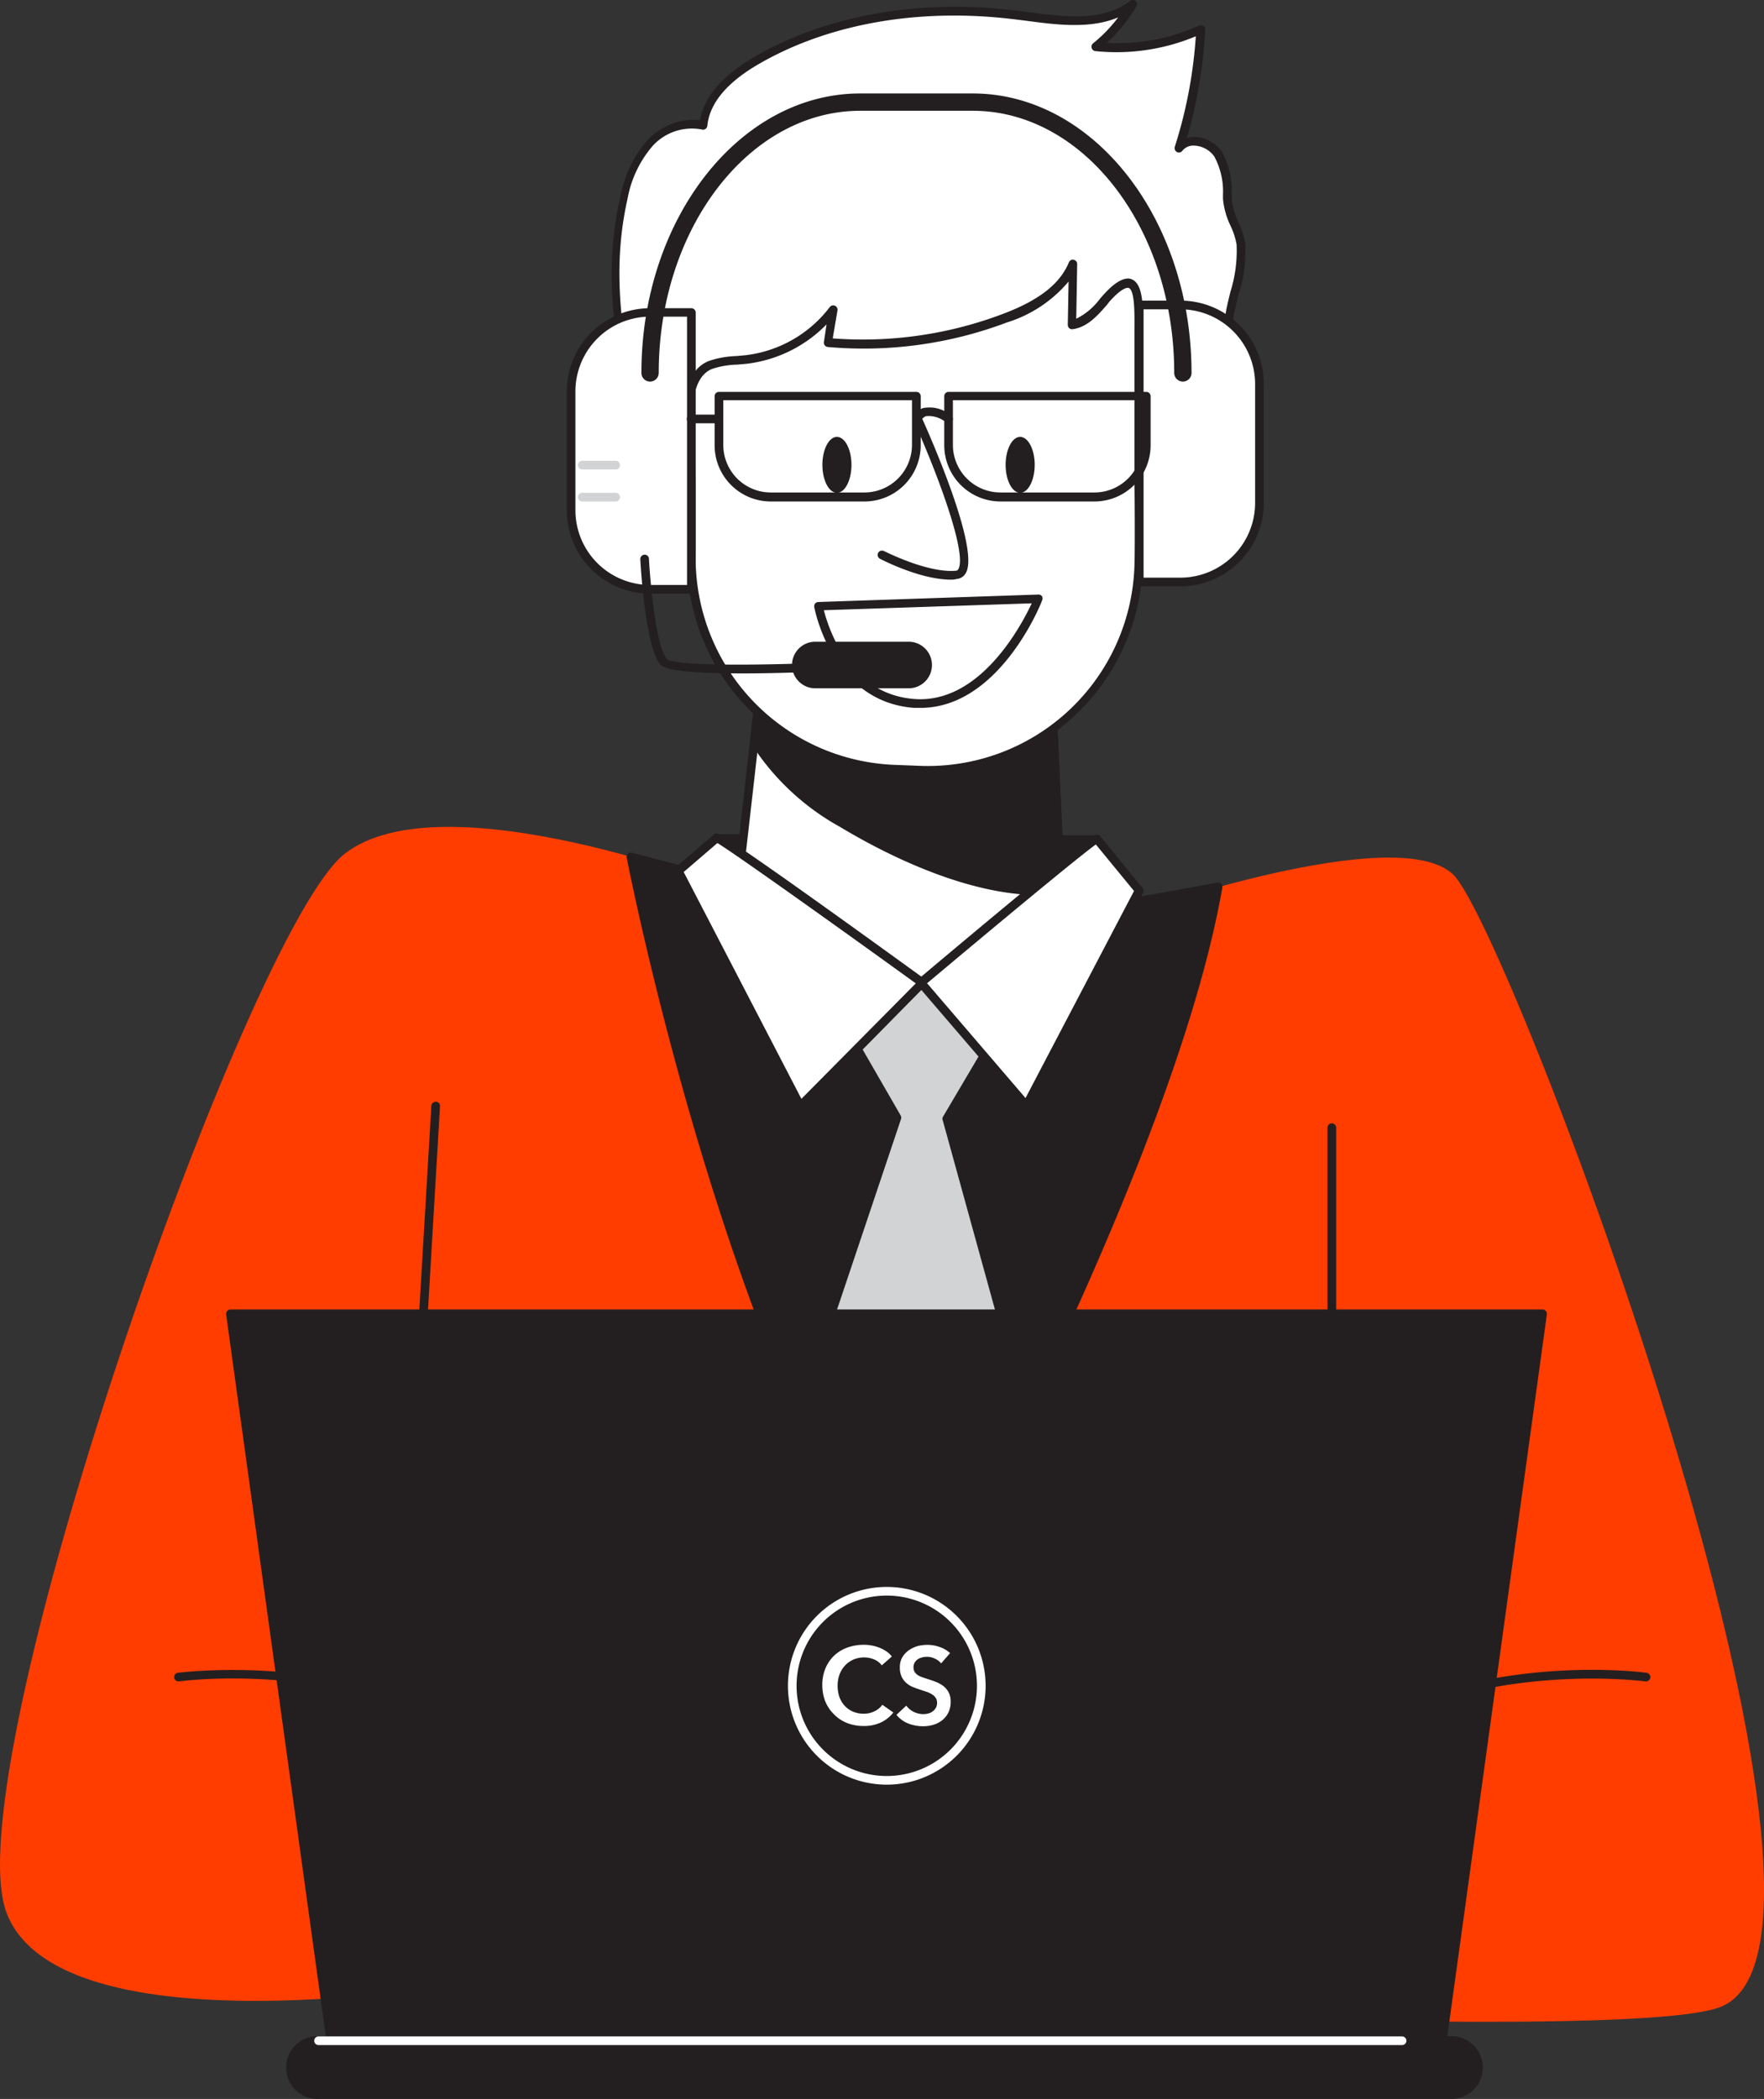 <svg xmlns="http://www.w3.org/2000/svg" width="167.763" height="199.568" viewBox="0 0 167.763 199.568">
  <rect x="0" y="0" width="167.763" height="199.568" fill="#333333" stroke="none"/>
  <g id="customer_service" transform="translate(-98.122 -28.775)">
    <path id="Path_586" data-name="Path 586" d="M167.667,130.241s-27.493-10.75-36.81-3.358-37.271,87.3-32.1,100.685,43.708,6.643,43.708,6.643,108.225,6.437,119.222,2.3c16.356-6.157-19.961-102.587-25.377-107.707s-30.456,3.712-30.456,3.712" transform="translate(0 -16.893)" fill="#ff3d00"/>
    <path id="Path_587" data-name="Path 587" d="M148.553,229.35a.4.4,0,0,1-.23-.074c-12.89-8.8-29.435-6.544-29.633-6.519a.412.412,0,0,1-.115-.815c.173,0,17.022-2.329,30.176,6.651a.412.412,0,0,1,.107.576.4.4,0,0,1-.3.181Z" transform="translate(-3.556 -34.117)" fill="#231f20"/>
    <path id="Path_588" data-name="Path 588" d="M251.908,229.347a.412.412,0,0,1-.239-.757c13.17-8.98,30.011-6.676,30.184-6.651a.412.412,0,0,1,.346.461.42.42,0,0,1-.469.354c-.165,0-16.71-2.28-29.592,6.519a.42.42,0,0,1-.23.074Z" transform="translate(-27.124 -34.115)" fill="#231f20"/>
    <path id="Path_589" data-name="Path 589" d="M144.837,205.856h0a.412.412,0,0,1-.387-.436l2.889-48.993a.412.412,0,0,1,.436-.387.4.4,0,0,1,.387.436l-2.889,48.993A.42.42,0,0,1,144.837,205.856Z" transform="translate(-8.194 -22.509)" fill="#231f20"/>
    <path id="Path_590" data-name="Path 590" d="M251.912,206.3a.412.412,0,0,1-.412-.412V158.972a.412.412,0,1,1,.823,0V205.89A.412.412,0,0,1,251.912,206.3Z" transform="translate(-27.128 -22.955)" fill="#231f20"/>
    <path id="Path_591" data-name="Path 591" d="M171.05,127.75s9.433,49.314,27.163,72.691c0,0,24.019-43.033,28.694-69.843,0,0-18.224,3.5-24.966,3.564S171.05,127.75,171.05,127.75Z" transform="translate(-12.899 -17.505)" fill="#231f20"/>
    <path id="Path_592" data-name="Path 592" d="M198.079,200.764a.4.4,0,0,1-.329-.165c-17.566-23.188-27.122-72.362-27.221-72.855a.42.42,0,0,1,.123-.379.4.4,0,0,1,.387-.1c.239.066,23.871,6.4,30.653,6.4h.107c6.634-.066,24.694-3.515,24.9-3.556a.4.4,0,0,1,.362.115.4.4,0,0,1,.115.362c-4.634,26.571-28.505,69.538-28.744,69.966a.4.4,0,0,1-.329.214ZM171.492,128.23c1.177,5.836,10.437,49.594,26.554,71.366,2.79-5.087,23.69-43.749,28.242-68.567-3.227.609-18.348,3.391-24.455,3.457h-.107C195.4,134.453,175.418,129.267,171.492,128.23Z" transform="translate(-12.805 -17.418)" fill="#231f20"/>
    <path id="Path_593" data-name="Path 593" d="M195.917,148.566l3.811,6.61-9.6,28.415,11.442,19.426,10.437-20.331L204.452,155.3l3.976-6.733-6.305-6.256Z" transform="translate(-16.273 -20.081)" fill="#d1d3d4"/>
    <path id="Path_594" data-name="Path 594" d="M201.457,203.34a.412.412,0,0,1-.362-.206l-11.433-19.426a.379.379,0,0,1,0-.337l9.532-28.233-3.721-6.445a.412.412,0,0,1,.066-.494l6.2-6.256a.313.313,0,0,1,.3-.123.387.387,0,0,1,.288.123l6.305,6.256a.4.4,0,0,1,.066.5l-3.885,6.585,7.515,27.221a.461.461,0,0,1,0,.3l-10.446,20.331a.42.42,0,0,1-.354.222Zm-10.964-19.887,10.964,18.6,10.026-19.516L203.967,155.3a.4.4,0,0,1,0-.321l3.811-6.453-5.762-5.762-5.688,5.762,3.655,6.338a.436.436,0,0,1,0,.337Z" transform="translate(-16.183 -19.993)" fill="#231f20"/>
    <path id="Path_595" data-name="Path 595" d="M180.412,125.57l36.152.115-.634,13.8H190.4L178,133.554Z" transform="translate(-14.128 -17.12)" fill="#231f20"/>
    <path id="Path_596" data-name="Path 596" d="M215.845,139.841H190.328a.444.444,0,0,1-.173,0l-12.4-5.935a.42.42,0,0,1-.214-.494l2.412-7.976a.4.4,0,0,1,.4-.3h0l36.16.115a.428.428,0,0,1,.3.132.4.4,0,0,1,.107.3l-.634,13.8a.412.412,0,0,1-.428.354Zm-25.435-.823h25.04l.6-12.981-35.395-.115-2.247,7.334Z" transform="translate(-14.043 -17.044)" fill="#231f20"/>
    <path id="Path_597" data-name="Path 597" d="M224.426,73.506c1.934-4.272,2.469-10.009,3.2-14.586.329-2.066,1.391-4.782,1.1-6.865-.206-1.457-1.2-2.634-1.292-4.28-.074-1.465-.066-3.029-.881-4.247s-2.832-1.737-3.712-.568A44.649,44.649,0,0,0,224.9,31.674a19.2,19.2,0,0,1-9.96,1.646,14.577,14.577,0,0,0,3.441-4c-2.98,2.272-7.153,1.515-10.874,1.037-8.486-1.087-17.45,0-24.859,4.3-2.379,1.383-4.774,3.408-5.046,6.157a5.433,5.433,0,0,0-5.161,1.794,11.1,11.1,0,0,0-2.412,5.145c-2.469,10.882,1.646,20.233,2.7,30.966,8.034.494,16.142,1.177,24.249,1.054C203.428,79.646,220.985,81.062,224.426,73.506Z" transform="translate(-12.581 -0.096)" fill="#fff"/>
    <path id="Path_598" data-name="Path 598" d="M203.534,80.11h-6.6c-6.585.107-13.244-.337-19.681-.757l-4.6-.3a.412.412,0,0,1-.387-.37c-.346-3.465-1.021-6.824-1.646-10.075-1.408-6.988-2.733-13.59-1.021-21.023a11.252,11.252,0,0,1,2.469-5.326,6,6,0,0,1,5.128-2.066c.4-2.231,2.148-4.256,5.186-6.017,6.881-4,15.8-5.548,25.122-4.363l.823.107c3.507.461,7.137.947,9.762-1.054a.4.4,0,0,1,.519,0,.412.412,0,0,1,.082.519,15.014,15.014,0,0,1-2.807,3.465,18.726,18.726,0,0,0,8.775-1.646.412.412,0,0,1,.584.4,45.017,45.017,0,0,1-1.745,10.289,2.692,2.692,0,0,1,.774-.091,3.293,3.293,0,0,1,2.56,1.4,7.729,7.729,0,0,1,.93,4.05v.4a6.741,6.741,0,0,0,.65,2.272,7.919,7.919,0,0,1,.634,1.976,13.631,13.631,0,0,1-.626,4.865c-.189.757-.37,1.473-.477,2.124-.132.823-.263,1.737-.4,2.642-.576,3.992-1.235,8.519-2.84,12.042C222.038,79.451,211.518,80.11,203.534,80.11Zm-5.836-.881h2.362c7.359.1,21.064.28,23.928-6.05h0c1.556-3.424,2.206-7.886,2.774-11.82.132-.914.263-1.8.4-2.659.107-.683.288-1.416.477-2.19a12.948,12.948,0,0,0,.584-4.5,7.054,7.054,0,0,0-.576-1.77,7.409,7.409,0,0,1-.716-2.552v-.4a7.062,7.062,0,0,0-.823-3.63,2.469,2.469,0,0,0-1.893-1.037,1.325,1.325,0,0,0-1.144.486.412.412,0,0,1-.519.123.428.428,0,0,1-.206-.494,44.021,44.021,0,0,0,2-10.511,19.549,19.549,0,0,1-9.557,1.408.4.4,0,0,1-.346-.3.4.4,0,0,1,.132-.436,13.993,13.993,0,0,0,2.387-2.469c-2.675,1.128-5.9.7-8.8.313l-.823-.1c-9.137-1.169-17.87.337-24.6,4.247-3,1.745-4.634,3.712-4.848,5.844a.4.4,0,0,1-.173.3.412.412,0,0,1-.337.058,5.029,5.029,0,0,0-4.766,1.646,10.585,10.585,0,0,0-2.313,4.939c-1.646,7.268-.362,13.779,1.029,20.677.634,3.161,1.284,6.429,1.646,9.812l4.256.272c6.429.42,13.071.823,19.615.757Z" transform="translate(-12.498)" fill="#231f20"/>
    <path id="Path_599" data-name="Path 599" d="M182.61,130.459s6.692,3.424,18.183,3.819,13.417-2.725,13.417-2.725l-.28-6.149-.626-14.29-.626-13.31L186.454,96.9,185.2,107.683l-.387,3.523Z" transform="translate(-14.943 -12.049)" fill="#fff"/>
    <path id="Path_600" data-name="Path 600" d="M202.656,134.632h-1.967c-11.45-.4-18.282-3.828-18.348-3.861a.4.4,0,0,1-.222-.412l3.836-33.608a.4.4,0,0,1,.428-.362l26.225.905a.412.412,0,0,1,.4.4l1.515,33.748a.4.4,0,0,1-.066.239C214.378,131.817,212.476,134.632,202.656,134.632Zm-19.689-4.5c1.325.6,7.729,3.293,17.755,3.646,9.878.337,12.52-1.959,12.964-2.469L212.2,98.052l-25.476-.889Z" transform="translate(-14.856 -11.959)" fill="#231f20"/>
    <path id="Path_601" data-name="Path 601" d="M185.29,113.563c1.868,3.293,5.062,5.869,8.355,7.853,5.531,3.293,13.862,7.128,20.743,6.322l-.626-14.29a64.278,64.278,0,0,1-15.129-.428c-4.412-.535-8.956-1.136-12.956-2.98Z" transform="translate(-15.417 -14.373)" fill="#231f20"/>
    <path id="Path_602" data-name="Path 602" d="M212.34,128.17c-7.062,0-14.816-3.967-19-6.486a23.486,23.486,0,0,1-8.5-8,.428.428,0,0,1-.049-.247l.387-3.523a.42.42,0,0,1,.206-.313.412.412,0,0,1,.379,0c4.058,1.869,8.717,2.469,12.833,2.947a63.62,63.62,0,0,0,15.03.42.42.42,0,0,1,.461.387l.626,14.3a.4.4,0,0,1-.362.42,16.153,16.153,0,0,1-2.008.1Zm-26.719-14.816a22.976,22.976,0,0,0,8.149,7.589c4.428,2.659,12.874,6.964,20.1,6.305l-.593-13.466a65.5,65.5,0,0,1-14.816-.469c-3.992-.494-8.5-1.045-12.553-2.782Z" transform="translate(-15.328 -14.287)" fill="#231f20"/>
    <path id="Path_603" data-name="Path 603" d="M219.48,61.119c1.3.132.955,3.778.963,5.7v9.729c0,3.811.132,7.647,0,11.45a20.35,20.35,0,0,1-.551,4.042,20.117,20.117,0,0,1-20.241,15.36l-2.346-.091a20.109,20.109,0,0,1-19.377-20.792c.074-2.214,0-4.453,0-6.676,0-2.823-1.49-9.713,1.844-10.989a14.059,14.059,0,0,1,3.383-.5,12.149,12.149,0,0,0,8.281-4.733l-.535,3.1A37.979,37.979,0,0,0,207.767,64.4c2.634-1,5.359-2.469,6.437-5.1l-.1,5.762c1.366-.2,2.313-1.408,3.235-2.469S219.011,61.07,219.48,61.119Z" transform="translate(-14.057 -5.399)" fill="#fff"/>
    <path id="Path_604" data-name="Path 604" d="M200.288,107.721h-.708l-2.346-.091a20.5,20.5,0,0,1-19.8-21.212c.049-1.473,0-2.98,0-4.437V79.751c0-.568-.066-1.309-.14-2.165-.288-3.416-.683-8.083,2.255-9.2a9.055,9.055,0,0,1,2.585-.453l.889-.082a11.8,11.8,0,0,0,7.984-4.577.412.412,0,0,1,.733.313l-.453,2.667A37.634,37.634,0,0,0,207.54,63.9c3.383-1.284,5.359-2.832,6.206-4.873a.4.4,0,0,1,.461-.247.412.412,0,0,1,.329.412l-.091,5.194a6.239,6.239,0,0,0,2.264-1.91l.239-.272c1.037-1.169,1.811-1.646,2.469-1.646h0c1.465.156,1.408,2.766,1.35,5.07V80.2c0,2.511.066,5.1,0,7.655a20.479,20.479,0,0,1-20.512,19.8Zm-9.589-42.8a12.693,12.693,0,0,1-7.581,3.745l-.914.082a8.116,8.116,0,0,0-2.362.4c-2.354.9-1.984,5.219-1.72,8.363.074.881.14,1.646.14,2.239v6.692a19.681,19.681,0,0,0,19,20.364l2.354.091a19.656,19.656,0,0,0,20.364-19c.082-2.535.049-5.12,0-7.622v-14.6c0-1.35.1-4.157-.609-4.231h0c-.165,0-.667.074-1.786,1.333l-.23.3c-.864.988-1.836,2.107-3.235,2.3a.411.411,0,0,1-.337-.091.428.428,0,0,1-.14-.321l.074-4.116a12.465,12.465,0,0,1-5.852,3.885,38.572,38.572,0,0,1-17.047,2.338.412.412,0,0,1-.37-.477Z" transform="translate(-13.969 -5.305)" fill="#231f20"/>
    <path id="Path_605" data-name="Path 605" d="M203.391,77.17s6.585,14.578,3.679,14.816S200,90.093,200,90.093" transform="translate(-18.019 -8.559)" fill="#fff"/>
    <path id="Path_606" data-name="Path 606" d="M206.5,92.365c-2.939,0-6.585-1.9-6.75-1.984a.412.412,0,0,1,.379-.733c.041,0,4.116,2.115,6.84,1.868a.263.263,0,0,0,.23-.148c.881-1.515-2.14-9.458-4.247-14.108a.412.412,0,0,1,.749-.337c.576,1.268,5.589,12.487,4.206,14.816a1.07,1.07,0,0,1-.864.56A1.912,1.912,0,0,1,206.5,92.365Z" transform="translate(-17.936 -8.477)" fill="#231f20"/>
    <ellipse id="Ellipse_22" data-name="Ellipse 22" cx="1.383" cy="2.659" rx="1.383" ry="2.659" transform="translate(176.334 70.314)" fill="#231f20"/>
    <ellipse id="Ellipse_23" data-name="Ellipse 23" cx="1.383" cy="2.659" rx="1.383" ry="2.659" transform="translate(193.76 70.314)" fill="#231f20"/>
    <path id="Path_607" data-name="Path 607" d="M221.252,125.71c-.494,0-16.742,13.664-16.742,13.664l10.042,11.713,10.7-20.471Z" transform="translate(-18.817 -17.145)" fill="#fff"/>
    <path id="Path_608" data-name="Path 608" d="M214.464,151.37a.436.436,0,0,1-.313-.148l-10.042-11.7a.428.428,0,0,1-.1-.3.412.412,0,0,1,.148-.28c16.356-13.763,16.817-13.763,17.006-13.763a.428.428,0,0,1,.321.148l4.033,4.939a.412.412,0,0,1,.041.453l-10.7,20.471a.42.42,0,0,1-.321.214Zm-9.458-12.075,9.375,10.931L224.7,130.537l-3.63-4.42c-1.638,1.161-10.182,8.264-16.068,13.211Z" transform="translate(-18.728 -17.049)" fill="#231f20"/>
    <path id="Path_609" data-name="Path 609" d="M180.145,125.57c.535,0,19.566,13.779,19.566,13.779L188.1,151.062,176.49,128.706Z" transform="translate(-13.861 -17.12)" fill="#fff"/>
    <path id="Path_610" data-name="Path 610" d="M188.017,151.347h-.066a.412.412,0,0,1-.3-.214L176.04,128.777a.412.412,0,0,1,.1-.5l3.646-3.136a.412.412,0,0,1,.272-.1c.165,0,.667,0,19.8,13.862a.387.387,0,0,1,.173.3.412.412,0,0,1-.115.321l-11.573,11.738A.42.42,0,0,1,188.017,151.347Zm-11.1-22.636,11.195,21.566L198.989,139.3c-7.03-5.087-17.286-12.4-18.866-13.343Z" transform="translate(-13.773 -17.026)" fill="#231f20"/>
    <path id="Path_611" data-name="Path 611" d="M202.306,108.225h-.593c-7.844-.551-9.5-9.5-9.515-9.589a.4.4,0,0,1,.082-.329.42.42,0,0,1,.313-.148l20.916-.708a.4.4,0,0,1,.354.173.4.4,0,0,1,0,.387C213.74,98.421,209.747,108.225,202.306,108.225Zm-9.194-9.285c.453,1.778,2.469,8.017,8.659,8.445s10.1-6.947,11.112-9.1Z" transform="translate(-16.638 -12.146)" fill="#231f20"/>
    <path id="Path_612" data-name="Path 612" d="M171.619,64.85h3.926V91.19h-3.918a7.507,7.507,0,0,1-7.507-7.507v-11.3a7.507,7.507,0,0,1,7.5-7.532Z" transform="translate(-11.673 -6.38)" fill="#fff"/>
    <path id="Path_613" data-name="Path 613" d="M175.455,91.517h-3.926a7.935,7.935,0,0,1-7.919-7.927V72.3a7.935,7.935,0,0,1,7.919-7.927h3.926a.42.42,0,0,1,.412.412v26.34a.42.42,0,0,1-.412.4Zm-3.926-26.34a7.112,7.112,0,0,0-7.1,7.12V83.59a7.112,7.112,0,0,0,7.1,7.1h3.515V65.177Z" transform="translate(-11.583 -6.296)" fill="#231f20"/>
    <path id="Path_614" data-name="Path 614" d="M7.507,0h3.918V26.34H7.507A7.507,7.507,0,0,1,0,18.833V7.515A7.507,7.507,0,0,1,7.507,0Z" transform="translate(217.902 84.118) rotate(180)" fill="#fff"/>
    <path id="Path_615" data-name="Path 615" d="M233.58,90.663h-3.918a.412.412,0,0,1-.412-.412V63.912a.412.412,0,0,1,.412-.412h3.918a7.927,7.927,0,0,1,7.927,7.919V82.745A7.935,7.935,0,0,1,233.58,90.663Zm-3.507-.823h3.507a7.112,7.112,0,0,0,7.1-7.1V71.427a7.112,7.112,0,0,0-7.1-7.1h-3.507Z" transform="translate(-23.192 -6.142)" fill="#231f20"/>
    <path id="Path_616" data-name="Path 616" d="M223.725,66.964a.823.823,0,0,1-.823-.823c0-13.746-8.6-24.924-19.163-24.924h-10.7c-10.561,0-19.163,11.178-19.163,24.924a.823.823,0,0,1-1.646,0c0-14.652,9.334-26.571,20.809-26.571h10.7c11.474,0,20.809,11.919,20.809,26.571A.823.823,0,0,1,223.725,66.964Z" transform="translate(-13.107 -1.909)" fill="#231f20"/>
    <path id="Path_617" data-name="Path 617" d="M181.731,104.135c-3.959,0-7.161-.206-7.713-.823-1.424-1.646-1.868-9.17-1.918-10.026a.42.42,0,0,1,.387-.436.4.4,0,0,1,.436.4c.123,2.247.667,8.347,1.712,9.524.889.823,12.956.609,24.118-.14a.428.428,0,0,1,.436.387.412.412,0,0,1-.387.436C196.407,103.608,188.093,104.135,181.731,104.135Z" transform="translate(-13.084 -11.333)" fill="#231f20"/>
    <rect id="Rectangle_48" data-name="Rectangle 48" width="12.487" height="3.605" rx="1.803" transform="translate(173.857 90.201)" fill="#231f20"/>
    <path id="Path_618" data-name="Path 618" d="M200.726,107.328h-8.882a2.214,2.214,0,1,1,0-4.428h8.882a2.214,2.214,0,0,1,0,4.428Zm-8.882-3.605a1.391,1.391,0,1,0,0,2.782h8.882a1.391,1.391,0,1,0,0-2.782Z" transform="translate(-16.185 -13.11)" fill="#231f20"/>
    <path id="Path_619" data-name="Path 619" d="M194.938,84.461h-8.915a5.342,5.342,0,0,1-5.334-5.342V74.452a.412.412,0,0,1,.412-.412h18.776a.412.412,0,0,1,.412.412v4.667a5.35,5.35,0,0,1-5.35,5.342ZM181.513,74.83v4.256a4.519,4.519,0,0,0,4.511,4.519h8.915a4.527,4.527,0,0,0,4.519-4.519V74.83Z" transform="translate(-14.604 -8.006)" fill="#231f20"/>
    <path id="Path_620" data-name="Path 620" d="M221.51,84.461h-8.947a5.35,5.35,0,0,1-5.342-5.342V74.452a.412.412,0,0,1,.412-.412h18.8a.412.412,0,0,1,.412.412v4.667a5.342,5.342,0,0,1-5.334,5.342ZM208.043,74.83v4.256a4.527,4.527,0,0,0,4.519,4.519h8.947a4.519,4.519,0,0,0,4.511-4.519V74.83Z" transform="translate(-19.296 -8.006)" fill="#231f20"/>
    <path id="Path_621" data-name="Path 621" d="M206.994,77.339a.37.37,0,0,1-.222-.066,2.527,2.527,0,0,0-1.926-.609.7.7,0,0,0-.428.4.412.412,0,0,1-.519.255.4.4,0,0,1-.263-.51,1.506,1.506,0,0,1,.922-.914,3.128,3.128,0,0,1,2.667.7.412.412,0,0,1-.23.749Z" transform="translate(-18.659 -8.317)" fill="#231f20"/>
    <path id="Path_622" data-name="Path 622" d="M180.537,77.493h-2.626a.412.412,0,1,1,0-.823h2.626a.42.42,0,0,1,.412.412A.412.412,0,0,1,180.537,77.493Z" transform="translate(-14.039 -8.471)" fill="#231f20"/>
    <path id="Path_623" data-name="Path 623" d="M240,249.624H134.282L124.75,180.53H249.545Z" transform="translate(-4.71 -26.841)" fill="#231f20"/>
    <path id="Path_624" data-name="Path 624" d="M239.916,249.971H134.193a.4.4,0,0,1-.4-.354L124.25,180.5a.445.445,0,0,1,.1-.321.436.436,0,0,1,.313-.148H249.456a.4.4,0,0,1,.3.148.379.379,0,0,1,.1.321l-9.532,69.094a.412.412,0,0,1-.412.379Zm-105.361-.823H239.562l9.417-68.32H125.13Z" transform="translate(-4.621 -26.752)" fill="#231f20"/>
    <rect id="Rectangle_49" data-name="Rectangle 49" width="113.008" height="5.145" rx="2.572" transform="translate(125.819 222.783)" fill="#231f20"/>
    <path id="Path_625" data-name="Path 625" d="M242.154,269.937H134.324a2.988,2.988,0,1,1,0-5.968h107.83a2.988,2.988,0,0,1,0,5.968Zm-107.913-5.12a2.165,2.165,0,1,0,0,4.321H242.154a2.165,2.165,0,0,0,0-4.321Z" transform="translate(-5.847 -41.598)" fill="#231f20"/>
    <path id="Path_626" data-name="Path 626" d="M237.859,264.823H134.812a.412.412,0,0,1,0-.823H237.859a.412.412,0,1,1,0,.823Z" transform="translate(-6.416 -41.604)" fill="#fff"/>
    <path id="Path_627" data-name="Path 627" d="M168.459,82.823h-3.177a.412.412,0,0,1,0-.823h3.177a.412.412,0,1,1,0,.823Z" transform="translate(-11.806 -9.414)" fill="#d1d3d4"/>
    <path id="Path_628" data-name="Path 628" d="M168.459,86.523h-3.177a.412.412,0,0,1,0-.823h3.177a.412.412,0,1,1,0,.823Z" transform="translate(-11.806 -10.068)" fill="#d1d3d4"/>
    <path id="Path_629" data-name="Path 629" d="M198.785,220.719a1.7,1.7,0,0,0-.757-.576,2.568,2.568,0,0,0-.905-.181,2.65,2.65,0,0,0-1.037.206,2.47,2.47,0,0,0-1.317,1.416,3,3,0,0,0-.181,1.062,3.292,3.292,0,0,0,.173,1.095,2.527,2.527,0,0,0,.5.823,2.321,2.321,0,0,0,.782.551,2.535,2.535,0,0,0,1.021.2,2.247,2.247,0,0,0,1.045-.239,1.984,1.984,0,0,0,.733-.609l1.045.733a3.293,3.293,0,0,1-1.185.947,3.819,3.819,0,0,1-1.646.337,4.314,4.314,0,0,1-1.58-.288,3.589,3.589,0,0,1-1.235-.823,3.663,3.663,0,0,1-.823-1.218,4.165,4.165,0,0,1-.288-1.564,4.05,4.05,0,0,1,.3-1.589,3.622,3.622,0,0,1,.823-1.21,3.745,3.745,0,0,1,1.259-.766,4.6,4.6,0,0,1,1.572-.263,3.846,3.846,0,0,1,.733.066,3.571,3.571,0,0,1,.733.206,3.415,3.415,0,0,1,.667.346,2.322,2.322,0,0,1,.527.494Z" transform="translate(-16.804 -33.602)" fill="#fff"/>
    <path id="Path_630" data-name="Path 630" d="M205.946,220.533a1.572,1.572,0,0,0-.584-.444,1.7,1.7,0,0,0-.757-.181,1.77,1.77,0,0,0-.461.058,1.218,1.218,0,0,0-.412.173,1,1,0,0,0-.3.313.961.961,0,0,0-.016.881,1.12,1.12,0,0,0,.288.3,1.959,1.959,0,0,0,.436.214l.568.189c.239.074.477.156.733.255a3.136,3.136,0,0,1,.691.379,1.918,1.918,0,0,1,.519.6,1.885,1.885,0,0,1,.2.905,2.28,2.28,0,0,1-.214,1.029,2.181,2.181,0,0,1-.576.724,2.51,2.51,0,0,1-.823.436,3.531,3.531,0,0,1-1.029.148,3.86,3.86,0,0,1-1.391-.263,2.7,2.7,0,0,1-1.119-.823l.93-.873a1.951,1.951,0,0,0,.716.593,2.1,2.1,0,0,0,.889.214,1.812,1.812,0,0,0,.461-.058,1.152,1.152,0,0,0,.741-.527.93.93,0,0,0,.123-.5.823.823,0,0,0-.14-.477,1.078,1.078,0,0,0-.362-.329,2.148,2.148,0,0,0-.535-.247l-.65-.214q-.337-.115-.667-.247a2.232,2.232,0,0,1-.593-.387,1.819,1.819,0,0,1-.428-.584,2.05,2.05,0,0,1-.165-.864,1.893,1.893,0,0,1,.23-.963,2.248,2.248,0,0,1,.609-.667,3.012,3.012,0,0,1,.823-.4,3.942,3.942,0,0,1,.98-.123,3.514,3.514,0,0,1,1.136.2,2.749,2.749,0,0,1,1,.584Z" transform="translate(-18.318 -33.606)" fill="#fff"/>
    <path id="Path_631" data-name="Path 631" d="M198.535,230.88a9.4,9.4,0,1,1,9.425-9.4,9.4,9.4,0,0,1-9.425,9.4Zm0-17.977a8.577,8.577,0,1,0,8.6,8.577,8.577,8.577,0,0,0-8.6-8.577Z" transform="translate(-16.102 -32.421)" fill="#fff"/>
  </g>
</svg>
